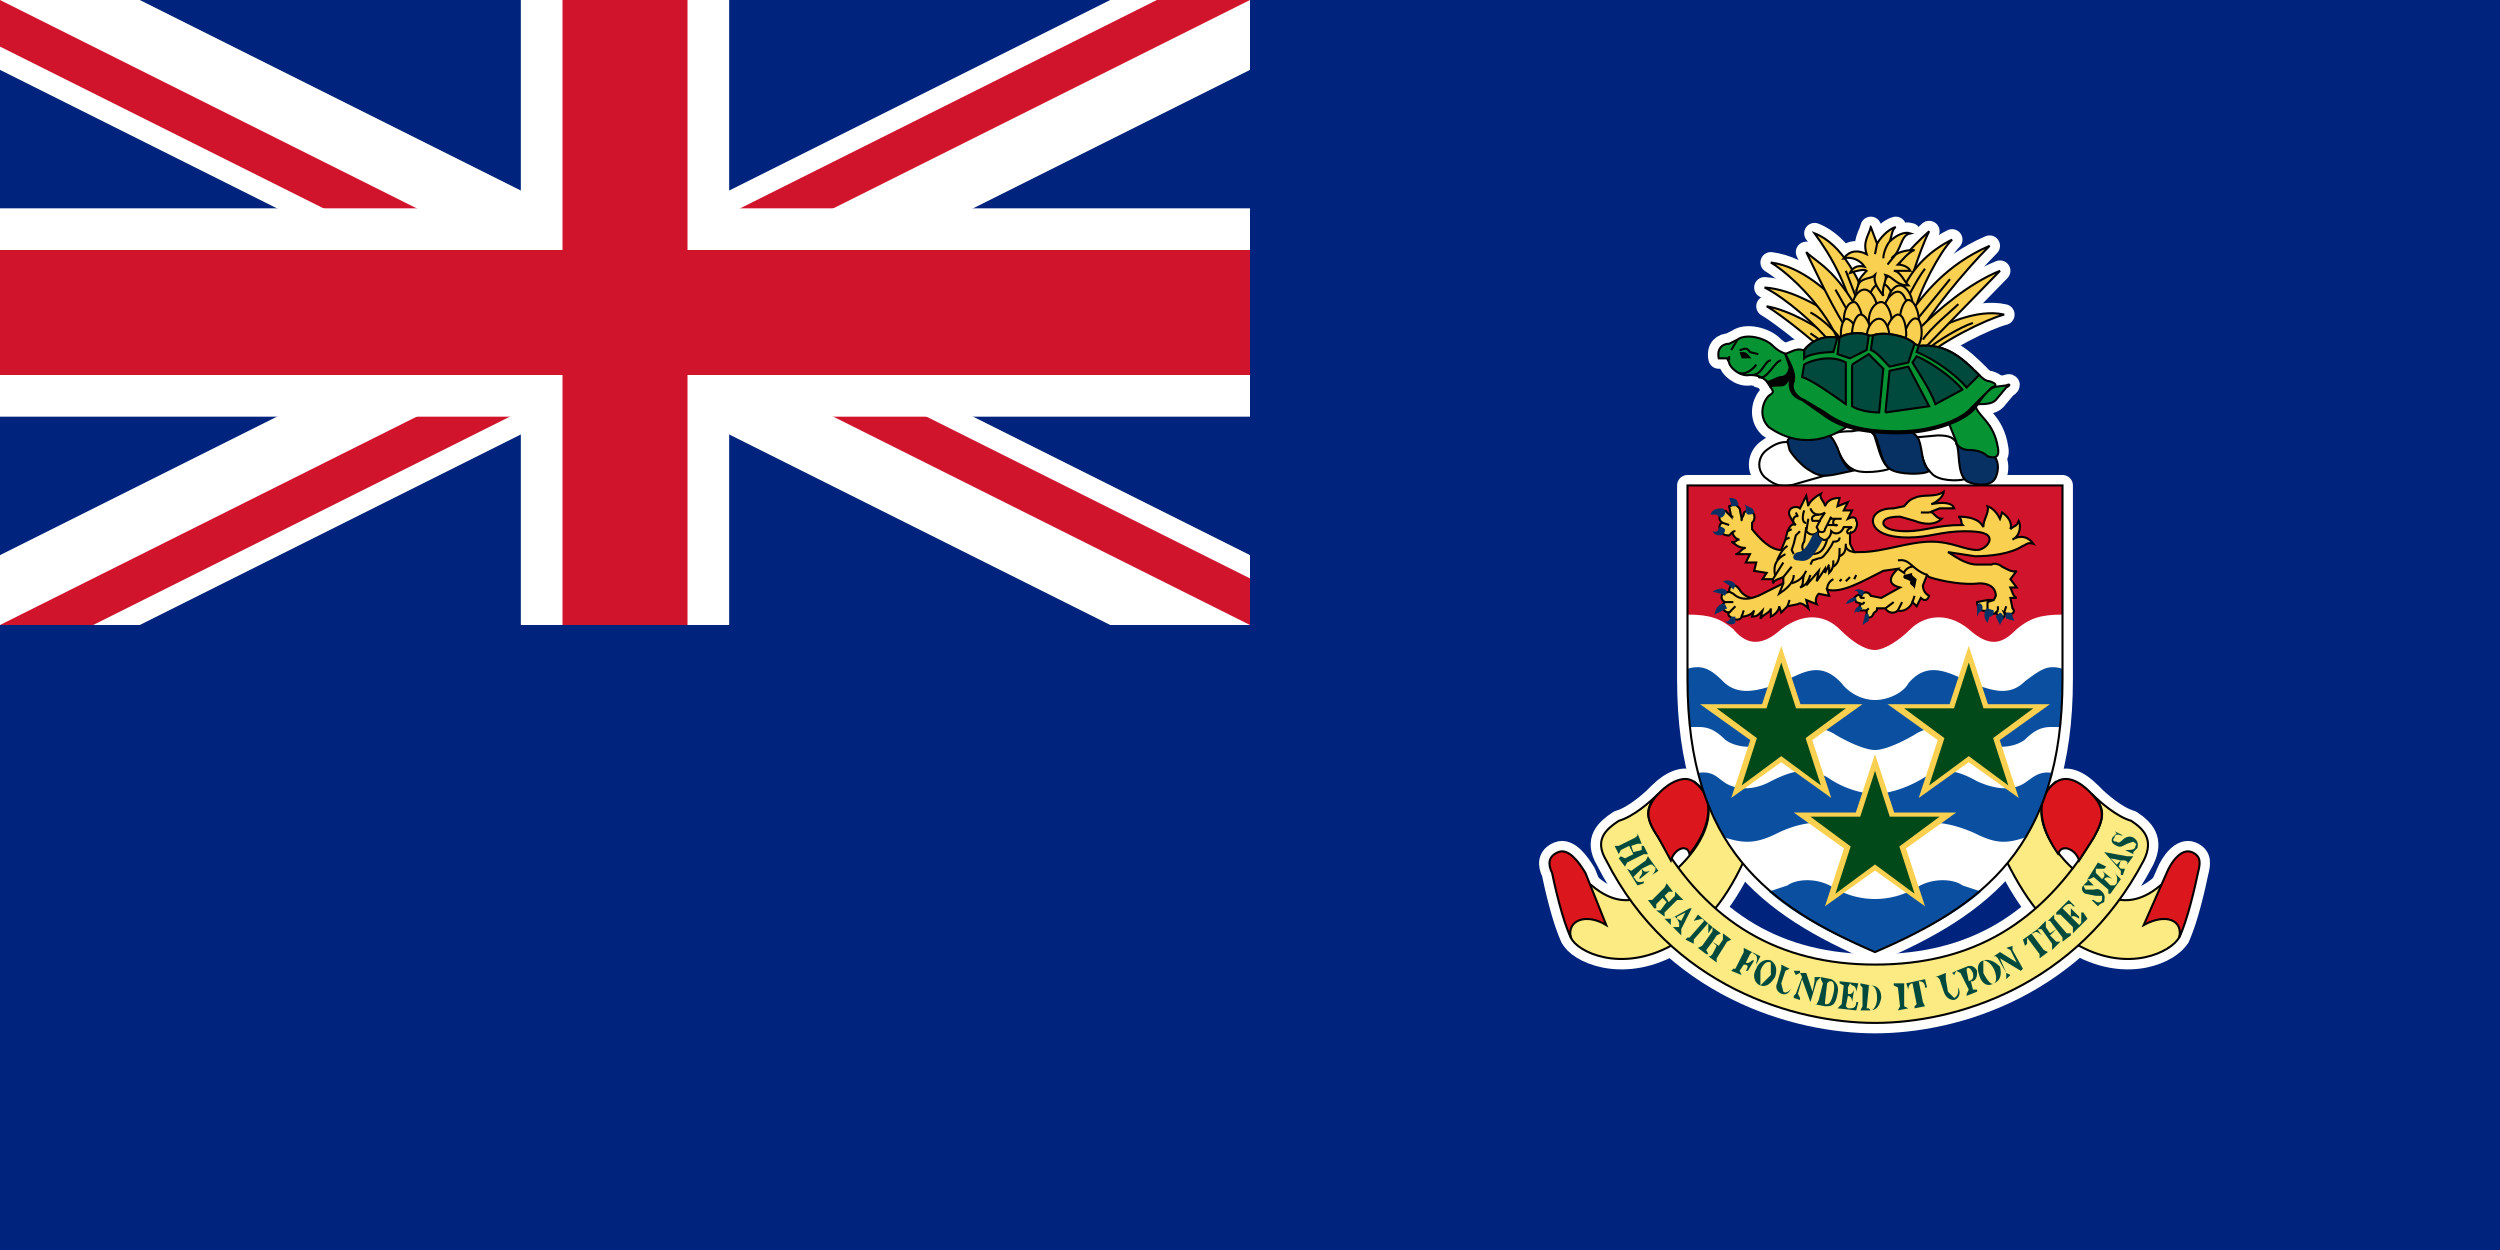 <svg xmlns="http://www.w3.org/2000/svg" xmlns:xlink="http://www.w3.org/1999/xlink" width="1200" height="600">
  <clipPath id="a">
    <path d="M0 0v150h700v150H600zm600 0H300v350H0v-50z"/>
  </clipPath>
  <path fill="#00247d" d="M0 0h1200v600H0z"/>
  <path d="M0 0l600 300m0-300L0 300" stroke="#fff" stroke-width="60"/>
  <path d="M0 0l600 300m0-300L0 300" stroke="#cf142b" stroke-width="40" clip-path="url(#a)"/>
  <path d="M300 0v350M0 150h700" stroke="#fff" stroke-width="100"/>
  <path d="M300 0v350M0 150h700" stroke="#cf142b" stroke-width="60"/>
  <path d="M0 300h600V0h600v600H0z" fill="#00247d"/>
  <g stroke="#000">
    <g stroke="#fff" stroke-width="10" stroke-linejoin="round">
      <use xlink:href="#b"/>
      <use xlink:href="#c"/>
      <use xlink:href="#d"/>
      <use xlink:href="#e"/>
      <use xlink:href="#f"/>
      <use xlink:href="#g"/>
      <use xlink:href="#h"/>
    </g>
    <g id="c" fill="#fcea83">
      <path d="M754 450c3 7 24 17 48 4 16-9 27-22 37-45 3-5 4-13-3-17-5-4-14-8-17-12l-6-5 3 4c10 11 0 28-11 38-7 7-21 25-41 8-5-4-15 12-10 25zM1046 450c-4 7-24 17-48 4-16-9-26-22-37-45-2-5-4-13 3-17 5-4 14-8 18-12l5-5-3 4c-10 11 0 28 11 38 7 7 22 25 42 8 4-4 14 12 9 25z"/>
      <path d="M900 491c38 0 97-17 129-78 5-10 0-15-6-19-7-2-15-9-19-13 7 7 6 12 1 21-25 41-58 61-105 61-46 0-80-20-104-61-6-9-7-14 0-21-4 4-12 11-19 13-6 4-12 9-6 19 31 61 91 78 129 78z"/>
    </g>
    <g id="d" fill="#db161c">
      <path d="M811 410c-1-5-7-3-9 3l-6-11c-6-9-7-14 1-22 4-4 12-9 17-4 11 9 5 24-3 34zM988 410c1-5 8-3 10 3l7-11c5-9 6-14-2-22-4-4-11-9-17-4-11 9-5 24 2 34zM754 450c-4-8-8-26-9-31-2-4-2-8 3-10s10 5 13 10l10 25c-10-6-19-2-17 6zM1046 450c4-8 8-26 9-31 1-4 2-8-3-10s-10 5-12 10l-11 25c11-6 19-2 17 6z"/>
    </g>
    <g fill="#00493d" stroke="none">
      <path d="M782 406l-4 2-1 2-2-4h2l8-4 1-1v-1l2 5h-2l-3 1 1 3 4-1v-2h1l2 4h-2l-8 4-1 2-3-4 1-1 2 1 4-2-2-4zM790 413l1-2 5 7-3 2c2-2 2-4 1-4l-1-1h-1l-4 2c1 1 1 2 4 1l-5 4v-1c2-2 1-3 1-4l-3 3-1 1 1 1c0 1 2 2 4 1v1l-3 1-5-8 2 1 7-5zM798 431l-3 3v2h-1l-3-4h2l6-6 1-2 3 4h-2l-2 2 2 3 3-3v-2l4 4h-1-2l-6 6v2l-4-3h2l3-4-2-2zM805 441l2 1 2-4-4 2v1l-1-1-2 1v3l-3-3h3l9-5h1l-5 10v3l-4-4h3v-2l-1-2zM809 451l1-1h1l7-8-1-1-4 1 2-3 7 6-2 3v-5l-7 8v2l-4-2z"/>
      <path d="M822 452l-3 4 1 2h-1l-4-3 2-1 5-7v-2l4 3-2 1-2 3 3 2 2-3v-3l4 3-2 1-5 8v2l-4-3h1l1-1 2-4-2-2zM831 466l1-1h1l4-8v-2l8 4-2 4v-1c1-2 0-4-1-4l-1-1-1 1-2 4s1 1 3-1h1l-3 5h-1c2-3 0-3-1-3l-2 3 1 2-5-2zM845 473v-7c1-3 3-5 5-4v6l-5 5c3 1 5-1 7-4 1-3 1-6-2-8-3-1-6 1-7 4-2 3-1 7 2 8zM860 474l2-6-1-2h3v1l-2 1-2 6c-1 2-2 4-5 3-2-1-3-3-2-5l2-7v-2l4 2-2 1-2 6 1 4c1 1 3 0 4-2zM864 467h3l3 9 1-5v-2h3l-1 1-1 1-3 10-4-11-2 7 1 2v1l-3-1v-1l1-1 3-8-1-2zM880 477c-1 4-2 5-3 5h-1v-1l1-9 1-1h1c1 0 2 2 1 6h2c1-4-1-6-3-7l-5-1v1l1 2-2 8-1 2h-1l5 1c3 0 5 0 6-6h-2zM885 473l-2-1v-1l9 1-1 4c0-2-1-3-2-3l-1-1-1 2v3s2 1 3-2l-1 6c0-3-2-3-2-3l-1 5 1 1h1c1 0 3 0 3-3h1l-1 4-9-1 2-2 1-9zM901 479c0 4-2 6-3 6l-1-1h-1l1-10v-1h1c1 0 3 1 3 6h2c0-5-3-6-5-6l-5-1v1l1 1v9l-1 2h4c3 0 5-1 6-6h-2zM914 483l2 1-5 1 1-2-1-9-2-1v-1h5v11zM919 484v-1l1-1-2-10c-1 0-2 1-2 3l-1-3 9-2 1 4h-1c0-2-1-3-3-3l2 10 1 2-5 1zM940 474l-2-6-1-1 2-1-1 2 2 6c1 2 1 5-2 6-2 0-4-1-5-4l-2-6-1-1h-1l5-2v3l1 6 3 3c2-1 2-3 2-5zM945 471c3-1 2-3 2-4-1-2-2-3-3-2v1l1 5h1l1 4h2v1l-5 2v-1l1-2-4-8-2-1 5-2c2-1 4 0 5 2 0 2 0 4-2 5h-2zM957 472c-1 1-3-1-5-5v-6c2 0 4 2 5 4s2 6 0 7c3-1 4-4 3-8-2-2-5-4-8-3s-3 4-2 7c1 4 4 6 7 4z"/>
      <path d="M958 459h-1l3-2 8 5-3-6-2-1 3-1v2l5 9-1 1-10-6 3 7 2 1-2 2v-1-2l-4-7-1-1zM979 460v-2l-6-8v3l-1 1-1-3 7-5 2 3c-2-2-3-2-4-1h-1l6 8 2 1-4 3zM984 449l3 3h2l-4 4v-1-2l-5-7h-2l4-4v3l2 3 3-2-3-4h-1l3-3v2l6 7h2v1l-4 3v-1-1l-3-4-3 3zM989 439h-2v-1l6-6 3 3h-1c-1-2-3-1-4 0l-1 1 1 1 3 3v-4l4 4v1c-3-2-3-1-4-1l3 3 1 1 1-1v-5h1l2 3-7 7v-1-2l-6-6zM1000 425l1 2h4c1 0 2-1 4 1s1 4 1 5l-2 1-1 1-3-3h1c1 1 3 2 4 0v-2h-3l-5-1c-2-1-2-3-1-4l2-2v-1l3 3h-5zM1005 421l-2 1h-1l5-8 4 2-1 1h-4v1 1l3 3c1-1 2-2 0-4l5 4c-3-2-4 0-4 0l3 3h2l1-1c0-1 1-3-1-5l3 3-5 7h-1v-2l-7-6zM1018 413l-2 2-3-3 5 1h2c2 1 1 1 1 2l3-4h-3l-11-2 8 9v2h1l1-3h-2l-1-1 1-3zM1015 402c-1 1-1 2 1 2 1 1 2 0 3-1s3-2 5-1c3 2 2 4 2 5l-2 2v1l-4-2c3 0 5 0 5-2 1-1 0-1-1-2l-3 1c-2 1-3 2-5 1s-3-2-2-4l2-2-1-1 4 2h-1c-2-1-3 0-3 1z"/>
    </g>
    <g>
      <g id="e" fill="#073163">
        <path fill="#fff" d="M863 232c-6 2-10 2-16-3-4-4-3-10 1-13s8-5 13-3c6 1 19 14 16 15l-14 4zM878 209c2-1 4-2 11-2 5-1 10-1 11 3 2 6 3 12 7 15-2 1-14 3-18 0-6-3-8-14-11-16zM919 210l11-1c6 0 8 1 10 5 1 5 0 11 3 16-3 1-13 1-16-3-5-4-5-15-8-17z"/>
        <path d="M948 213c-4-1-7-2-9 0 2 3 0 14 5 18 4 2 12 3 14-2s2-12-10-16zM899 208c1-1 4-2 10-2s10 1 12 5c2 5 1 11 5 15-2 2-15 2-19-1-5-4-5-15-8-17zM858 212c0-2 3-3 12-3 9-1 9 0 12 6 1 3 3 9 7 11-10 2-14 4-20 0-4-2-9-8-10-10l-1-4z"/>
      </g>
      <g fill="#f9d050">
        <g id="g">
          <path d="M881 163c-10-7-22-14-33-16 7 4 27 20 32 26"/>
          <path d="M887 156c-12-8-26-17-40-18 10 5 25 18 33 28M902 143c7-15 14-23 24-32-5 10-11 30-13 39"/>
          <path d="M913 140c4-10 12-19 24-25-6 6-16 25-18 35"/>
          <path d="M917 150c6-8 17-23 38-32-12 12-30 34-34 43M924 161c8-5 25-13 38-10-8 2-31 13-41 23"/>
          <path d="M922 157c8-8 23-21 38-27l-39 40M899 152c-6-18-15-35-28-40 8 11 17 26 21 49"/>
          <path d="M888 151c-10-11-23-23-38-25 10 6 27 23 33 39"/>
          <path d="M893 151c-12-22-21-25-26-30 4 8 14 30 21 39"/>
          <path fill="none" d="M869 150c6 3 14 11 17 16"/>
          <path d="M869 160l13 9M926 167c5-4 15-10 21-12M923 163c4-6 14-14 17-17M936 134l-18 22M924 129c-4 5-10 17-12 22M886 130l10 26M881 139l8 14"/>
        </g>
        <g id="h">
          <path d="M898 136c0-4 3-9 5-9 4 0 6 6 6 9 0 4-3 7-6 7s-5-3-5-7z"/>
          <path d="M891 140c1-5 4-9 7-8 3 0 5 6 4 9 0 4-4 7-6 7-3 0-5-4-5-8zM904 141c-1-4 1-9 4-9 3-1 6 4 6 8 1 4-1 8-3 8-3 0-6-2-7-7z"/>
          <path d="M897 145c0-5 3-9 6-9s6 5 6 9-3 7-6 7-6-2-6-7z"/>
          <path d="M889 148c0-5 3-9 6-9s6 5 6 9c0 3-4 7-6 7-3 0-6-3-6-7zM906 146c0-5 3-9 6-9s6 5 6 9-3 7-6 7-6-3-6-7z"/>
          <path d="M904 150c0-5 4-10 7-10s5 6 5 10c0 3-2 7-5 7s-7-3-7-7z"/>
          <path d="M897 154c0-5 3-9 6-9s5 6 5 9c0 4-3 7-5 7s-6-3-6-7zM885 154c0-5 2-9 5-9 2 0 4 6 4 9 0 4-3 7-4 7-3 0-5-3-5-7zM912 153c0-4 2-9 4-9 3 0 5 6 5 9 0 4-3 7-5 7s-4-3-4-7z"/>
          <path d="M914 161c1-5 4-9 6-8 2 0 3 6 2 10s-4 6-6 6c-2-1-2-4-2-8z"/>
          <path d="M905 160c1-5 4-9 6-9 3 0 4 6 4 10-1 4-3 7-5 6-3 0-5-3-5-7zM892 161c-1-5-4-8-6-8-2 1-3 7-2 10 1 4 4 6 6 6 1-1 3-4 2-8z"/>
          <path d="M889 160c0-4 2-9 4-9 3 0 5 6 5 9 0 4-2 7-5 7-2 0-4-3-4-7z"/>
          <path d="M896 162c0-5 3-9 6-9s5 5 5 9-3 7-5 7-6-3-6-7zM898 109c-1 4-4 7-2 13-4-2-8-2-11 2 4-1 8 1 10 4-4-1-6 1-7 3 3-1 7-2 8-1-1 1-4 4-4 6 3-3 6-2 8-4-1 4 2 7 4 10-1-4 2-8 1-10 4 1 5 5 11 5-2-2-4-7-7-7h8c-1-2-4-3-6-3 2-2 5-6 8-7-4 0-9 1-11 4 5-4 4-11 9-12-3-1-7 1-10 4 1-2 1-6 3-7-4 1-8 6-9 8l-3-8zM901 117l-1 5M907 116c-1 1-3 5-3 8"/>
          <path fill="none" d="M910 122l-4 5"/>
        </g>
      </g>
      <g id="f" fill="#059334">
        <path d="M859 170c-3 0-6-2-8-4-4-4-13-6-17-3l-4 2c-3 0-6 2-5 7h4l1 2c0 2 5 7 10 6 5 0 7 2 8 3l2 3c1 2 2 2-1 4-3 3-5 10 0 15 7 5 22 12 40-2 17-13 44-6 46-1l4 10c0 2 3 4 6 4 4 0 7 1 9 3 3 1 6 1 5-4-2-13-10-15-11-21 5 0 8 0 10-2l5-6c2-1 2-2 0-1l-8 1c-22-3-84-20-96-16z"/>
        <path fill="#000" d="M957 186c-3 1-5 4-9 10-5 6-20 12-37 12-18 0-28-3-36-9l-10-7c-6-2-7-7-5-12-2 3-3 5-5 5s-6 0-5 1l-1-2-1-1c1 1 5-2 7-2s4-2 4-5l-2-6c4-2 55 7 65 8 10 0 38 5 35 8z"/>
        <path d="M866 168c4-5 10-7 16-6h1c3-2 10-3 14-1h2c5-2 16 0 20 4l2 1c13-1 20 5 29 14 1 1 3 3 5 3 3 1 4 2 1 3l-10 10c-4 5-18 11-35 11s-27-3-35-9l-10-6c-3-1-7-5-5-9 1-4-2-9-4-13 2-1 6-3 8-2h1z"/>
        <g fill="#00493d">
          <path d="M950 180c-9-9-16-15-29-14l-1 3c8 3 19 11 24 17l6-6zM919 165c-4-4-15-6-20-4l-1 7c3 1 6 5 9 8l9-2 3-9zM897 161c-4-2-11-1-14 1l-1 8 6 2 8-4 1-7zM866 168c4-5 10-7 16-6l-2 7c-5 0-12 1-14 3v-4z"/>
          <path d="M942 187c-5-6-15-13-22-16l-2 3c3 5 9 14 11 20l13-7zM905 198l2-20 9-2 10 19-21 3zM889 175l8-5 7 7-2 21c-4 0-10-1-13-3v-20zM865 181l1-6c3-2 13-5 20-1v20c-7-5-17-12-21-13z"/>
        </g>
        <g fill="none">
          <path fill="#000" stroke="none" d="M841 172c-1 0-2-3-4-3h-2l1 3h5z"/>
          <path d="M841 180c5 0 6-7 9-7M844 181c4 2 8-8 11-8M835 168c2 0 3-2 5 1l4 1M843 175c-2 3-6 5-8 4M834 163l-3 5M830 171v2"/>
        </g>
      </g>
    </g>
    <g stroke="none">
      <path id="b" fill="#fff" d="M990 233v93c0 81-39 109-90 131-51-22-90-50-90-131v-93h180z"/>
      <path fill="#cf142b" d="M900 312c4 0 11-4 17-10s17-9 28 0c11 10 17 6 23 0 6-5 11-7 22-7v-62H810v62c11 0 16 2 22 7 5 6 12 10 23 0 12-9 22-6 28 0s12 10 17 10z"/>
      <g fill="#0b50a0">
        <path d="M900 360c6 0 17-6 20-8 11-6 18 0 25 3 6 3 19 6 27 0 7-7 11-6 17-6l1-23v-5c-7-2-10 0-18 6-7 7-15 5-25 1s-21-12-31 0c-2 4-9 8-16 8s-13-4-16-8c-11-12-20-4-30 0-11 4-20 6-27-1-6-6-10-8-17-6v5l1 23c6 0 10-1 17 6 8 6 21 3 27 0 7-3 14-9 25-3 3 2 14 8 20 8zM900 381c7 0 16-3 24-8 9-5 16-3 25 2 11 5 19 4 24 0 3-2 6-5 12-4-3 12-7 22-13 31-9 3-14 3-24-2-11-5-23-7-30-3-6 4-13 6-18 6s-12-2-18-6c-7-4-19-2-29 3s-16 5-25 2c-6-9-10-19-13-31 7-1 9 2 12 4 5 4 14 5 23 0 10-5 17-7 27-2 7 5 16 8 23 8zM900 457c19-8 37-17 51-29l-9-3c-4-3-14-4-22 1a39 39 0 0 1-40 0c-8-5-18-4-22-1l-9 3c14 12 31 21 51 29z"/>
      </g>
      <g stroke="#000">
        <path fill="#f9d050" d="M888 256v5l2 4h3c11 0 23-5 34-5 10 0 16 4 22 4 3 0 6-3 6-5 0-3-4-4-12-4-11 0-17 3-27 3-14 0-17-5-17-8s3-6 10-6l5-1c1-1 2-3 5-4 4-2 10 0 14-3 0 2-3 5-6 6 5-1 10-1 11 2h-7l-5 2c2-1 3 3 6 3-3 3-8 3-13 1l-7-2c-5 0-8 1-8 3s3 4 11 4c9 0 14-3 27-3-1-1 0-3-2-4 5 0 10 1 12 5 0-4 3-7 2-10 3 1 5 4 6 6l1-3c3 2 5 5 4 8 2-2 3-1 4-4 1 2 1 7-3 9 3-2 7-2 10 2-3-1-4 1-5 1-6 4-16 5-23 5l-13-2c2 1 8 6 14 6h7c1-1 4 0 5 1 2 1 5 3 7 2l-3 4 3 4h-3c1 2 1 4 3 5h-3l1 5c2 2-1 4-4 2 1 2-1 3-2 3l-2-3 1-1c-1 2-3 2-4 1l-1-1c-4 1-5-2-5-4l5-1h3l1-2c0-2-1-6-8-6-7 1-18-1-24-3l-1-1-2 5c0 2 1 4 3 5-1 3-3 2-4 1l-2 4-2-2c-1 3-5 5-7 4-2 2-5 1-6-1h-4c0 2-1 1-2 3 0 1-2 2-3 1v-3h-4l1-3h1l-3-1-1-2c1-1 2-2 3-1v1l1-2c1-1 3-1 4 1l5 1 9-5c-8-2-3-7-1-9l-7 1c-10 5-20 11-27 9l1 3-5-1c-1 1-2 3-1 5l-5-2 1 4c-2-2-4-3-5-2l-5 1-3 3-1-3c0 2-2 4-4 5v-4c0 2-4 3-5 5l1-4c-1 1-2 3-5 3l1-3c-1 2-4 3-6 3 0 1-2 2-4 1s-3-2-2-3c-2 0-4-2-3-4l1-1c-2-1-2-3-1-4l3-1c0-4 3-4 5-1 1 2 4 4 6 4l3-1 12-6v-3c-2 1-4 1-5 3v-2h-5l2-3-6-1 1-4h-5l2-4h-7c2 0 3-3 5-3-4 0-5-2-7-3 2 1 2-1 4-1-2 0-4-3-3-4l-2 2c-1 0-3 0-4-2-1-1-1-4 1-4-2-1-2-3-1-4 0-1 2-3 3-1l2 2-1-5 3-1 2 2 1 5 1-2c0-2 2-2 4-1 1 0 2 3 0 5v3c4 5 9 10 14 10l2-5 1-4c1-2 2-4 4-3l-1-1c-1-2-3-4-2-6s4-2 5-1l3-6 1 5c0-2 4-5 6-6-1 2 2 4 2 6 1-3 4-4 7-4l-1 4 5-2-2 4h4l-2 4c2-1 4-1 4 1 1 1 0 4-1 5l-2 1z"/>
        <g fill="none">
          <path d="M858 262c-3 2-4 5-5 7M857 266c-4 2-6 5-5 10M860 280c3-1 5-2 7-6M866 276c-1 2 0 5-2 6 3-1 4-3 5-6M867 281l6-7-1 5 4-6v2l2-4M878 272v3c2-2 2-4 2-6M880 272c3-2 3-5 3-9M883 267c2-1 3-2 3-6M879 248l-1 2-2 4c0 1-1 2-3 1l-1-2 2-4 2-3c-3 2-6 1-7-2M884 249h-4-2"/>
          <path d="M877 252h5c-2 1-3-2-1-3M873 247c-2 0-4 1-3 3h4M869 271l1-2 3-1c2 0 3-2 4-3l2-3 1-2c1 0 3 0 3-2M864 255l-2 2-1 4-1 3 1 2M866 245c-1 3-1 6 1 6"/>
          <path d="M867 253l-1 7c-1 1-2 5 2 6 4 0 7 0 9-7M884 278l-1 1M888 277l-2 2M891 276l-1 2M862 246l1 2c-1-1-3 1-2 3M860 254l-2 1M859 258l-2 1M836 250v-1M832 248h-1M832 255h1M830 252l-3-1M856 270l-5 8M860 272l-4 5M841 287c-4 1-7 0-9-2l-2-1M856 280l-2 5c3-2 7-5 7-9M828 289h4M911 273l3 2c0-1 2-3 4-3M877 283c0-2 1-4 3-5M858 291l1-3M837 293l-1 3M830 294l1-1 2-2M895 287h-2M895 289l-1 1M897 292l-1 1M911 293l2-4M905 292l4-3M918 289l1-3M954 293v-4l3-1M925 276c-8-3-8-8-14-7M959 291v2M963 291l-1 3M926 246h-4M886 262c0 1 1 3 5 3h-1"/>
          <path d="M888 256h-1c-1-1 0-2 2-3h-4c-1 3-4 4-6 2 0 2-2 5-4 4s-3-2-2-4c-3 3-5 1-6 0l1-6"/>
        </g>
        <path d="M918 275l-4 1c-1 1 0 2 1 2l2 1c-1 2 2 2 2 4l1-5c-1-1-3-2-2-3z" stroke="none"/>
        <g fill="#073163" stroke="none">
          <path d="M875 259c-2-1-3-2-2-4l-3 2c-2 4-4 8-7 8-3 1-3 4 0 4 5 1 7-1 12-10zM827 248c2-2 1-3 0-4-2 0-5 0-6 3h3c1 1 2 2 3 1zM830 239c3 0 4 1 4 2 1 1 0 2-1 2s-3 0-2-1l-1-3zM839 247c3 0 4-1 2-3l-4-2c2 1 0 4 2 5zM822 255c1 2 3 2 4 2 2-1 2-2 2-3-1-1-3-2-3 0-1 2-3 1-3 1zM829 284c-1-2-4-2-7 0l4 1 2 1 1-2zM833 281c0-2-4-3-6-2l3 2 2 2 1-2zM828 290c-3-1-5 3-5 5l4-2 2-1-1-2zM828 298c1 1 2 0 3-2h2v3c-1 1-4 1-5-1zM895 284c-1-1-4-2-5 0 1-1 2 0 2 1l2 1 1-2zM891 287c-2-1-5 2-5 3l3-1 2-1v-1zM893 291c-2 0-3 2-3 4 0-1 1-2 2-1l2-2-1-1zM897 295c-1-1-2 0-2 1l-1 4 3-2v-3zM951 290c-1-1-2 0-2 1v5l1-2c2-1 2-3 1-4zM954 292c-2 1-2 5 0 7l1-3c2 0 2-2 2-3l-3-1zM960 294l-2 2 2 4 1-2c1-1 1-3-1-4zM964 294c-1 0-2 1-1 3l4 1-1-2c0-1 0-2-2-2z"/>
        </g>
      </g>
      <g id="i">
        <path fill="#f9d050" d="M831 383l24-73 24 73-63-45h78z"/>
        <path fill="#024919" d="M836 377l50-37h-62l50 37-19-59z"/>
      </g>
      <use xlink:href="#i" x="90"/>
      <use xlink:href="#i" x="45" y="52"/>
      <path fill="none" stroke="#000" d="M990 233v93c0 81-39 109-90 131-51-22-90-50-90-131v-93h180z"/>
    </g>
  </g>
</svg>
